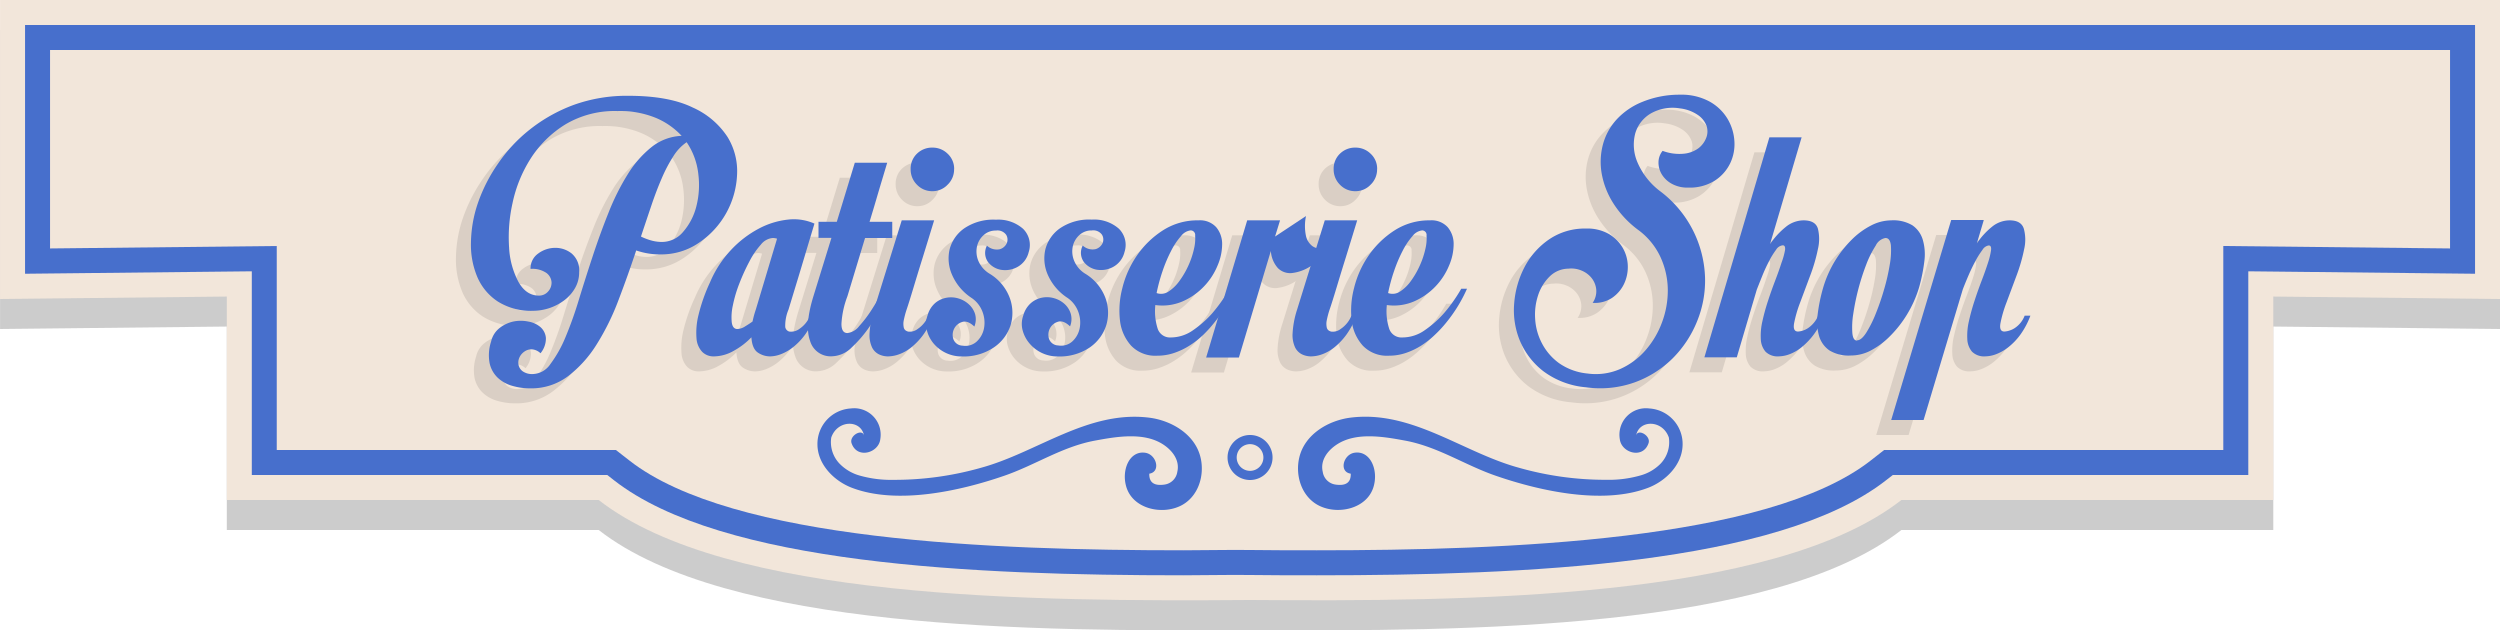 <svg id="Logo" xmlns="http://www.w3.org/2000/svg" viewBox="0 0 500 126.06"><defs><style>.cls-1{opacity:0.2;}.cls-2{fill:#f2e6da;}.cls-3{fill:#476fcc;}.cls-4{fill:none;}.cls-5{opacity:0.1;}</style></defs><title>logo</title><path class="cls-1" d="M748,6H498V65.8l45.35-.49V106h74.38c25.61,20,86.94,20.32,130.27,20,43.33,0.31,104.66,0,130.27-20h74.38V65.31L998,65.8V6H748Z" transform="translate(-497.99 0)"/><path class="cls-2" d="M748,0H498V59.8l45.35-.49V100h74.38c25.61,20,86.94,20.32,130.27,20,43.33,0.31,104.66,0,130.27-20h74.38V59.31L998,59.8V0H748Z" transform="translate(-497.99 0)"/><path class="cls-3" d="M761.37,115.06c-4.59,0-9,0-13.34-.06s-8.82.06-13.41,0.06c-41.67,0-92.26-2.16-113.82-19L619.45,95h-71.1V54.26L503,54.75V5H993V54.75l-45.35-.49V95h-71.1l-1.36,1.06C853.63,112.9,803,115.06,761.37,115.06Z" transform="translate(-497.99 0)"/><path class="cls-2" d="M761.37,110.06c-4.57,0-9,0-13.3-.06s-8.87.06-13.44,0.06c-37.68,0-90.15-1.86-110.74-17.94L621.17,90H553.34V49.2L508,49.69V10H988V49.69l-45.35-.49V90H874.82l-2.71,2.12C851.52,108.2,799,110.06,761.37,110.06Z" transform="translate(-497.99 0)"/><path class="cls-4" d="M696.9,26.93a15.09,15.09,0,0,1,4.23,2.35l-0.26-.34a9.54,9.54,0,0,0-2.55-2.07,11.63,11.63,0,0,0-3-1.17,18.27,18.27,0,0,0-3.3-.48,31.35,31.35,0,0,0-3.36,0q-1.68.09-3.18,0.27a22.67,22.67,0,0,0-3,.53,34.37,34.37,0,0,1,6.11-.5A25.73,25.73,0,0,1,696.9,26.93Z" transform="translate(-497.99 0)"/><path class="cls-3" d="M768.14,94.76q0.07,2.65-3.14,2.14a3,3,0,0,1-2.46-2.53c-0.54-2.28.95-4.24,2.8-5.46,3.87-2.55,9.39-1.58,13.66-.79,6.64,1.23,12,4.94,18.29,7.08,8.74,3,21.31,5.8,30.32,2.36,3.54-1.35,6.83-4.61,6.9-8.58a7.11,7.11,0,0,0-6.69-7.29,5.29,5.29,0,0,0-5.87,6.13c0.3,2.76,4.65,4.07,5.75.81,0.5-1.49-2.16-3-2.5-1.5,0.61-3.26,5.33-3.2,6.56.38a6.22,6.22,0,0,1-1.62,5.19A9,9,0,0,1,826,95.11a23,23,0,0,1-6.78.85,63.37,63.37,0,0,1-17.55-2.44c-11.15-3.06-21.3-11.5-33.52-10-4.44.55-9.17,3.29-10.29,7.93-0.9,3.7.49,8,4,9.71,3.8,1.85,9.39.57,10.78-3.61,1.14-3.42-.54-7.52-3.77-7-2.26.38-3.09,3.82-.78,4.17h0Z" transform="translate(-497.99 0)"/><path class="cls-3" d="M727.85,94.76q-0.07,2.65,3.14,2.14a3,3,0,0,0,2.46-2.53c0.54-2.28-.95-4.24-2.8-5.46-3.87-2.55-9.39-1.58-13.66-.79-6.64,1.23-12,4.94-18.29,7.08-8.74,3-21.31,5.8-30.32,2.36-3.54-1.35-6.83-4.61-6.9-8.58a7.11,7.11,0,0,1,6.69-7.29,5.29,5.29,0,0,1,5.88,6.13c-0.3,2.76-4.65,4.07-5.75.81-0.5-1.49,2.16-3,2.5-1.5-0.61-3.26-5.33-3.2-6.56.38a6.22,6.22,0,0,0,1.63,5.19,9,9,0,0,0,4.08,2.42,23,23,0,0,0,6.78.85,63.37,63.37,0,0,0,17.55-2.44c11.15-3.06,21.3-11.5,33.52-10,4.44,0.55,9.17,3.29,10.29,7.93,0.9,3.7-.49,8-4,9.71-3.8,1.85-9.39.57-10.78-3.61-1.14-3.42.54-7.52,3.77-7,2.26,0.38,3.09,3.82.78,4.17h0Z" transform="translate(-497.99 0)"/><path class="cls-3" d="M748,87a4.5,4.5,0,1,0,4.5,4.5A4.5,4.5,0,0,0,748,87Zm0,7.17a2.67,2.67,0,1,1,2.67-2.67A2.67,2.67,0,0,1,748,94.17Z" transform="translate(-497.99 0)"/><g class="cls-5"><path d="M601.58,77.81a4.4,4.4,0,0,0,3.49-2,24.54,24.54,0,0,0,3-5.33,77.15,77.15,0,0,0,2.7-7.56q1.3-4.25,2.77-8.71t3.17-8.71a47.14,47.14,0,0,1,3.82-7.63,21.1,21.1,0,0,1,4.79-5.47,10.29,10.29,0,0,1,6-2.23,14.91,14.91,0,0,0-5.08-3.56,18.9,18.9,0,0,0-7.74-1.4A19.25,19.25,0,0,0,608,27.92a21.88,21.88,0,0,0-6.91,6.84,26.88,26.88,0,0,0-3.6,8.89,31.26,31.26,0,0,0-.68,8.89,16.41,16.41,0,0,0,1.87,6.84q1.55,2.74,4.07,2.74a2.37,2.37,0,0,0,1.87-.83,2.59,2.59,0,0,0,.68-1.84,2.52,2.52,0,0,0-1-1.84,4.94,4.94,0,0,0-3.2-.83,3.6,3.6,0,0,1,1.51-3.06,5.71,5.71,0,0,1,3.35-1.15,5.22,5.22,0,0,1,3.35,1.12,4.41,4.41,0,0,1,1.51,3.74,6.26,6.26,0,0,1-.79,3.13A8,8,0,0,1,607.92,63a10.52,10.52,0,0,1-6.34,2.16,12.46,12.46,0,0,1-7-1.84,11.06,11.06,0,0,1-4.1-4.86,16.57,16.57,0,0,1-1.3-6.91,25.55,25.55,0,0,1,1.37-7.88,32.35,32.35,0,0,1,4-7.88,30.8,30.8,0,0,1,6.44-6.91A31.85,31.85,0,0,1,609.68,24a31.25,31.25,0,0,1,11-1.84q8.06,0,12.85,2.34a16.15,16.15,0,0,1,6.95,5.87A13.06,13.06,0,0,1,642.4,38a17.3,17.3,0,0,1-7.6,13.54,13.27,13.27,0,0,1-7.67,2.34,14.54,14.54,0,0,1-4.9-.79q-1.66,5-3.53,9.9a49.09,49.09,0,0,1-4.36,8.86,23.86,23.86,0,0,1-5.72,6.37,12.2,12.2,0,0,1-7.56,2.45,12.79,12.79,0,0,1-3.6-.5,7.07,7.07,0,0,1-2.92-1.62,5.71,5.71,0,0,1-1.62-2.88,8.74,8.74,0,0,1,.29-4.36,4.73,4.73,0,0,1,1.69-2.7,6.83,6.83,0,0,1,2.74-1.3,7.38,7.38,0,0,1,3,0,5,5,0,0,1,2.45,1.12,3.24,3.24,0,0,1,1.08,2.16,4.62,4.62,0,0,1-1.08,3.06,2.81,2.81,0,0,0-1.76-.79,2.46,2.46,0,0,0-1.48.47,2.88,2.88,0,0,0-1,1.22A2.45,2.45,0,0,0,598.7,76a2.12,2.12,0,0,0,.83,1.26A3.27,3.27,0,0,0,601.58,77.81Zm30.74-46.37a9.41,9.41,0,0,0-2.66,2.81,29.37,29.37,0,0,0-2.3,4.36q-1.08,2.48-2.09,5.47t-2.09,6.23a12.27,12.27,0,0,0,2.23.83,8,8,0,0,0,1.94.25,5.53,5.53,0,0,0,4.25-2,12.33,12.33,0,0,0,2.63-5,17.2,17.2,0,0,0,.43-6.52A14.07,14.07,0,0,0,632.32,31.44Z" transform="translate(-497.99 0)"/><path d="M657.88,47.72q-1.15,3.82-2.16,7.2-0.86,2.88-1.73,5.72l-1.3,4.28a8.28,8.28,0,0,0-.65,3.49,1.14,1.14,0,0,0,.79.9,2.77,2.77,0,0,0,2.05-.54A5.73,5.73,0,0,0,657,66.15h1a16,16,0,0,1-2,3.78,12.82,12.82,0,0,1-2.41,2.52,9.25,9.25,0,0,1-2.45,1.4,6.31,6.31,0,0,1-2.12.43,4.38,4.38,0,0,1-2.45-.76q-1.15-.76-1.3-3.06a14.64,14.64,0,0,1-3.53,2.7,8.14,8.14,0,0,1-4,1.12,3.19,3.19,0,0,1-2.3-.9,4.38,4.38,0,0,1-1.15-2.74,14.56,14.56,0,0,1,.4-4.64A35,35,0,0,1,637,59.45a21.87,21.87,0,0,1,4.25-6.52,21.2,21.2,0,0,1,5.51-4.21,16.07,16.07,0,0,1,5.83-1.8A10.17,10.17,0,0,1,657.88,47.72ZM645.5,67.3a20,20,0,0,1,.65-2.38l4.25-14.18a2.72,2.72,0,0,0-.86-0.14,3.38,3.38,0,0,0-2.38,1.33,16,16,0,0,0-2.3,3.38,41.15,41.15,0,0,0-2,4.39,25.93,25.93,0,0,0-1.3,4.39,10.78,10.78,0,0,0-.22,3.38q0.18,1.33,1.12,1.33a3,3,0,0,0,1.58-.54Q644.92,67.73,645.5,67.3Z" transform="translate(-497.99 0)"/><path d="M662.35,47.36l3.6-11.81h6.48l-1.08,3.6q-0.5,1.66-1.12,3.78t-1.33,4.43h4.54V50.6H668l-3.53,11.66a18.26,18.26,0,0,0-1.19,5.51q0,1.84,1.19,1.84a3.43,3.43,0,0,0,2.34-1.37,23.87,23.87,0,0,0,2.45-3.2q1.19-1.84,2.16-3.67t1.4-2.77h1.15Q673.29,60.32,672,63a39.88,39.88,0,0,1-3,5.18,24.94,24.94,0,0,1-3.64,4.28,5.84,5.84,0,0,1-4,1.8,4.27,4.27,0,0,1-4.36-3.1q-1.12-3.1.68-8.93l3.6-11.66h-2.59V47.36h3.6Z" transform="translate(-497.99 0)"/><path d="M676.31,64.92a17.86,17.86,0,0,0-.58,2.2,3.43,3.43,0,0,0,0,1.3,1,1,0,0,0,.36.65,1.54,1.54,0,0,0,.54.25,2.54,2.54,0,0,0,1.91-.54,5.74,5.74,0,0,0,2.12-2.63h1a16,16,0,0,1-2,3.78,13.44,13.44,0,0,1-2.38,2.52,8.57,8.57,0,0,1-2.45,1.4,6.77,6.77,0,0,1-2.23.43,4.26,4.26,0,0,1-1.8-.4,3.05,3.05,0,0,1-1.4-1.4,5.87,5.87,0,0,1-.5-2.84,18.51,18.51,0,0,1,.9-4.72l5.54-17.86h6.48q-1.22,4-2.3,7.49-0.94,3-1.84,6T676.31,64.92Zm9.5-28.08a4.22,4.22,0,0,1-1.3,3.1,4.14,4.14,0,0,1-3,1.3,4.19,4.19,0,0,1-3.13-1.3,4.28,4.28,0,0,1-1.26-3.1,4.13,4.13,0,0,1,1.26-3.1,4.32,4.32,0,0,1,3.13-1.22,4.27,4.27,0,0,1,3,1.22A4.08,4.08,0,0,1,685.82,36.84Z" transform="translate(-497.99 0)"/><path d="M692.87,57.72a9.55,9.55,0,0,1,4.07,4.86,8.65,8.65,0,0,1,.18,5.44,8.55,8.55,0,0,1-3.31,4.43,10.74,10.74,0,0,1-6.48,1.84,7.31,7.31,0,0,1-5.65-2.63A6.64,6.64,0,0,1,680.35,69a4.94,4.94,0,0,1,.14-2.88A5.08,5.08,0,0,1,682,63.63a4.83,4.83,0,0,1,2.27-1.08,5.13,5.13,0,0,1,2.41.14,5.26,5.26,0,0,1,2.05,1.15A4.35,4.35,0,0,1,690,65.79a3.85,3.85,0,0,1-.14,2.52q-1.37-1.3-2.48-.9a2.65,2.65,0,0,0-1.58,1.37,2.75,2.75,0,0,0-.14,2.05,2,2,0,0,0,1.84,1.3,3.35,3.35,0,0,0,2.84-.83,4.81,4.81,0,0,0,1.44-2.59,6.06,6.06,0,0,0-.25-3.24,5.8,5.8,0,0,0-2.16-2.84A10.59,10.59,0,0,1,685.42,58a8.08,8.08,0,0,1-.5-5.15,7.42,7.42,0,0,1,2.92-4.18,10.35,10.35,0,0,1,6.34-1.73,7.49,7.49,0,0,1,5.4,1.8,4.53,4.53,0,0,1,1.15,4.68,4.6,4.6,0,0,1-2.3,3,5.08,5.08,0,0,1-3.24.54,4.17,4.17,0,0,1-2.59-1.55,3.12,3.12,0,0,1-.22-3.28,2.89,2.89,0,0,0,2.56.72,2.21,2.21,0,0,0,1.4-1.19,1.85,1.85,0,0,0-.11-1.69,2.13,2.13,0,0,0-2.05-.86,3.54,3.54,0,0,0-2.45.9,4.28,4.28,0,0,0-1.33,2.23,4.89,4.89,0,0,0,.22,2.84A5.49,5.49,0,0,0,692.87,57.72Z" transform="translate(-497.99 0)"/><path d="M712,57.72a9.55,9.55,0,0,1,4.07,4.86,8.65,8.65,0,0,1,.18,5.44A8.55,8.55,0,0,1,713,72.45a10.74,10.74,0,0,1-6.48,1.84,7.31,7.31,0,0,1-5.65-2.63A6.64,6.64,0,0,1,699.5,69a4.94,4.94,0,0,1,.14-2.88,5.08,5.08,0,0,1,1.55-2.52,4.83,4.83,0,0,1,2.27-1.08,5.13,5.13,0,0,1,2.41.14,5.26,5.26,0,0,1,2.05,1.15,4.35,4.35,0,0,1,1.22,1.94,3.85,3.85,0,0,1-.14,2.52q-1.37-1.3-2.48-.9a2.65,2.65,0,0,0-1.58,1.37,2.75,2.75,0,0,0-.14,2.05,2,2,0,0,0,1.84,1.3,3.35,3.35,0,0,0,2.84-.83,4.81,4.81,0,0,0,1.44-2.59,6.06,6.06,0,0,0-.25-3.24,5.8,5.8,0,0,0-2.16-2.84A10.59,10.59,0,0,1,704.57,58a8.08,8.08,0,0,1-.5-5.15A7.42,7.42,0,0,1,707,48.65a10.35,10.35,0,0,1,6.34-1.73,7.49,7.49,0,0,1,5.4,1.8,4.53,4.53,0,0,1,1.15,4.68,4.6,4.6,0,0,1-2.3,3,5.08,5.08,0,0,1-3.24.54,4.17,4.17,0,0,1-2.59-1.55,3.12,3.12,0,0,1-.22-3.28,2.89,2.89,0,0,0,2.56.72,2.21,2.21,0,0,0,1.4-1.19,1.85,1.85,0,0,0-.11-1.69,2.13,2.13,0,0,0-2.05-.86,3.54,3.54,0,0,0-2.45.9,4.28,4.28,0,0,0-1.33,2.23,4.89,4.89,0,0,0,.22,2.84A5.49,5.49,0,0,0,712,57.72Z" transform="translate(-497.99 0)"/><path d="M734.7,47.07a4.36,4.36,0,0,1,3.53,1.37,5.19,5.19,0,0,1,1.19,3.35,10.92,10.92,0,0,1-.9,4.28,13.42,13.42,0,0,1-2.7,4.18,13.18,13.18,0,0,1-4.25,3,10.22,10.22,0,0,1-5.51.76,11.43,11.43,0,0,0,.43,4.61,2.58,2.58,0,0,0,2.66,1.87,7.75,7.75,0,0,0,4.5-1.48,21.08,21.08,0,0,0,3.78-3.35,31.69,31.69,0,0,0,3.46-4.9H742a29.68,29.68,0,0,1-4.1,6.7,24.11,24.11,0,0,1-2.23,2.48A17.55,17.55,0,0,1,733,72.05a14.26,14.26,0,0,1-3.1,1.51,10.43,10.43,0,0,1-3.46.58,6.7,6.7,0,0,1-5.22-2,9,9,0,0,1-2.23-5,17.62,17.62,0,0,1,.47-6.52,19.7,19.7,0,0,1,2.92-6.52,18.27,18.27,0,0,1,5.15-5A12.77,12.77,0,0,1,734.7,47.07Zm-1.51,2a2.85,2.85,0,0,0-2,1.15,14,14,0,0,0-2,3,28.73,28.73,0,0,0-1.69,4,35.3,35.3,0,0,0-1.19,4.39,2.65,2.65,0,0,0,2.41-.32,8.14,8.14,0,0,0,2.2-2.16A17.17,17.17,0,0,0,732.72,56a16.8,16.8,0,0,0,1.08-3.28,8.65,8.65,0,0,0,.22-2.59A0.91,0.91,0,0,0,733.19,49.08Z" transform="translate(-497.99 0)"/><path d="M751,47.07l-1,3.24,6.19-4.1a9.66,9.66,0,0,0,0,4,3.53,3.53,0,0,0,1.26,2,2.9,2.9,0,0,0,2,.5,6.72,6.72,0,0,0,2.23-.61,19.34,19.34,0,0,1-4.46,4.07,8.63,8.63,0,0,1-3.85,1.44,3.47,3.47,0,0,1-2.81-1,5.69,5.69,0,0,1-1.4-3.42L742.77,74.5h-6.55l8.21-27.43H751Z" transform="translate(-497.99 0)"/><path d="M760.91,64.92a17.86,17.86,0,0,0-.58,2.2,3.44,3.44,0,0,0,0,1.3,1,1,0,0,0,.36.65,1.54,1.54,0,0,0,.54.25,2.54,2.54,0,0,0,1.91-.54,5.73,5.73,0,0,0,2.13-2.63h1a16,16,0,0,1-2,3.78,13.44,13.44,0,0,1-2.38,2.52,8.56,8.56,0,0,1-2.45,1.4,6.78,6.78,0,0,1-2.23.43,4.26,4.26,0,0,1-1.8-.4,3.05,3.05,0,0,1-1.4-1.4,5.86,5.86,0,0,1-.5-2.84,18.51,18.51,0,0,1,.9-4.72l5.54-17.86h6.48q-1.22,4-2.3,7.49-0.94,3-1.84,6T760.91,64.92Zm9.5-28.08a4.22,4.22,0,0,1-1.3,3.1,4.14,4.14,0,0,1-3,1.3,4.19,4.19,0,0,1-3.13-1.3,4.28,4.28,0,0,1-1.26-3.1,4.13,4.13,0,0,1,1.26-3.1,4.32,4.32,0,0,1,3.13-1.22,4.27,4.27,0,0,1,3,1.22A4.07,4.07,0,0,1,770.42,36.84Z" transform="translate(-497.99 0)"/><path d="M781,47.07a4.36,4.36,0,0,1,3.53,1.37,5.19,5.19,0,0,1,1.19,3.35,10.92,10.92,0,0,1-.9,4.28,13.44,13.44,0,0,1-2.7,4.18,13.19,13.19,0,0,1-4.25,3,10.22,10.22,0,0,1-5.51.76,11.44,11.44,0,0,0,.43,4.61,2.58,2.58,0,0,0,2.66,1.87A7.75,7.75,0,0,0,780,69a21.11,21.11,0,0,0,3.78-3.35,31.62,31.62,0,0,0,3.46-4.9h1.15a29.68,29.68,0,0,1-4.1,6.7A24,24,0,0,1,782,69.93a17.5,17.5,0,0,1-2.66,2.12,14.26,14.26,0,0,1-3.1,1.51,10.43,10.43,0,0,1-3.46.58,6.7,6.7,0,0,1-5.22-2,9,9,0,0,1-2.23-5,17.64,17.64,0,0,1,.47-6.52,19.68,19.68,0,0,1,2.92-6.52,18.26,18.26,0,0,1,5.15-5A12.77,12.77,0,0,1,781,47.07Zm-1.51,2a2.85,2.85,0,0,0-2,1.15,14,14,0,0,0-2,3,28.73,28.73,0,0,0-1.69,4,35.13,35.13,0,0,0-1.19,4.39,2.65,2.65,0,0,0,2.41-.32,8.13,8.13,0,0,0,2.2-2.16A17.14,17.14,0,0,0,779,56a16.73,16.73,0,0,0,1.08-3.28,8.63,8.63,0,0,0,.22-2.59A0.91,0.91,0,0,0,779.49,49.08Z" transform="translate(-497.99 0)"/><path d="M827.51,33.17a9.43,9.43,0,0,0,4.14.58,5.86,5.86,0,0,0,3-1.08,4.78,4.78,0,0,0,1.58-2.09,3.49,3.49,0,0,0,.07-2.41A4.56,4.56,0,0,0,834.57,26,7.94,7.94,0,0,0,831,24.68a8.86,8.86,0,0,0-5.83,1,6.82,6.82,0,0,0-3.13,4,8.92,8.92,0,0,0,.4,5.69,14.28,14.28,0,0,0,4.75,6A22.5,22.5,0,0,1,836,58.55a21.56,21.56,0,0,1-1.62,8.78,22.16,22.16,0,0,1-4.86,7.34,20.88,20.88,0,0,1-7.56,4.79,20.45,20.45,0,0,1-9.76,1,16.64,16.64,0,0,1-8.57-3.24,15.1,15.1,0,0,1-4.68-6.12,16,16,0,0,1-1.12-7.45,18.74,18.74,0,0,1,2.09-7.27,15.22,15.22,0,0,1,4.9-5.51,12.67,12.67,0,0,1,7.38-2.16,8.62,8.62,0,0,1,4.61,1.12,7.76,7.76,0,0,1,2.74,2.77,7.49,7.49,0,0,1,1,3.6,7.9,7.9,0,0,1-.76,3.6,7.11,7.11,0,0,1-2.38,2.77,6.23,6.23,0,0,1-3.89,1,4.09,4.09,0,0,0,.72-2.66,4.42,4.42,0,0,0-.9-2.27,5,5,0,0,0-2-1.51,5.22,5.22,0,0,0-2.66-.4,5.42,5.42,0,0,0-3.74,1.55A9.24,9.24,0,0,0,802.63,62a12.33,12.33,0,0,0-.61,4.75,12,12,0,0,0,1.33,4.86,11.42,11.42,0,0,0,3.42,4,11.84,11.84,0,0,0,5.69,2.09,12.16,12.16,0,0,0,6.48-.86,14.55,14.55,0,0,0,5.11-3.74,17.79,17.79,0,0,0,3.35-5.65,18.13,18.13,0,0,0,1.15-6.55,16,16,0,0,0-1.48-6.52,14.07,14.07,0,0,0-4.54-5.47,19.85,19.85,0,0,1-4.9-5.29,16.4,16.4,0,0,1-2.3-5.9,13.61,13.61,0,0,1,.25-5.83,12,12,0,0,1,2.74-5,14.18,14.18,0,0,1,5.18-3.53A19.51,19.51,0,0,1,831,21.94a11.7,11.7,0,0,1,5.9,1.37,9.61,9.61,0,0,1,3.6,3.46,9.91,9.91,0,0,1,1.37,4.46,8.87,8.87,0,0,1-.86,4.46,8.54,8.54,0,0,1-3.1,3.46,9.4,9.4,0,0,1-5.26,1.37,6.45,6.45,0,0,1-3.35-.79,5.3,5.3,0,0,1-2-1.94,4.57,4.57,0,0,1-.61-2.41A3.68,3.68,0,0,1,827.51,33.17Z" transform="translate(-497.99 0)"/><path d="M855.3,30.51L849,51.82a15.5,15.5,0,0,1,3.13-3.42,5.67,5.67,0,0,1,3.56-1.33q2.38,0,2.88,1.66a8.66,8.66,0,0,1,0,4.1A34,34,0,0,1,857,58.19l-2,5.36a24.47,24.47,0,0,0-1.19,4.1q-0.29,1.66.79,1.66a4.19,4.19,0,0,0,1.94-.65,5.7,5.7,0,0,0,2.09-2.52h1.15a15.13,15.13,0,0,1-2.05,3.78,14.35,14.35,0,0,1-2.41,2.52,8.73,8.73,0,0,1-2.41,1.4,6.31,6.31,0,0,1-2.12.43,3.44,3.44,0,0,1-2.7-.94,4.1,4.1,0,0,1-.94-2.52,12.77,12.77,0,0,1,.32-3.56,41.41,41.41,0,0,1,1.12-4.07q0.68-2.09,1.44-4.07t1.26-3.56A14.25,14.25,0,0,0,852,53c0.07-.62-0.08-0.94-0.47-0.94a1.83,1.83,0,0,0-1.33.9,16.35,16.35,0,0,0-1.4,2.27,31.6,31.6,0,0,0-1.33,2.88q-0.61,1.51-1.12,2.81l-4,13.54h-6.48l13-44h6.48Z" transform="translate(-497.99 0)"/><path d="M873.23,47.07a7.42,7.42,0,0,1,4.25,1A5.34,5.34,0,0,1,879.56,51a10.43,10.43,0,0,1,.29,4.32,34,34,0,0,1-1.08,5.29,23.33,23.33,0,0,1-2.38,5.29A22.92,22.92,0,0,1,873,70.22a15.65,15.65,0,0,1-3.85,2.88,8.56,8.56,0,0,1-4,1,7.41,7.41,0,0,1-4.25-1,5.33,5.33,0,0,1-2.09-2.88,10.43,10.43,0,0,1-.29-4.32,33.91,33.91,0,0,1,1.08-5.29A22.54,22.54,0,0,1,865.27,51a15.41,15.41,0,0,1,3.89-2.88A8.93,8.93,0,0,1,873.23,47.07Zm-6.84,24q0.86,0,1.84-1.51a23.39,23.39,0,0,0,1.91-3.82,49.78,49.78,0,0,0,1.69-4.93,40.55,40.55,0,0,0,1.12-4.93,15.87,15.87,0,0,0,.22-3.82Q873,50.6,872.08,50.6a2.69,2.69,0,0,0-1.94,1.51,20.08,20.08,0,0,0-1.91,3.82,46.78,46.78,0,0,0-2.59,9.86,16.79,16.79,0,0,0-.18,3.82Q865.6,71.12,866.39,71.12Z" transform="translate(-497.99 0)"/><path d="M891.73,47.07l-1.37,4.61a14.9,14.9,0,0,1,3.06-3.35,5.58,5.58,0,0,1,3.49-1.26q2.3,0,2.84,1.66a8.3,8.3,0,0,1,.07,4.1,34,34,0,0,1-1.55,5.36l-2,5.36a24.47,24.47,0,0,0-1.19,4.1q-0.29,1.66.79,1.66a4.39,4.39,0,0,0,2-.65,5.21,5.21,0,0,0,2.05-2.52h1.15a16,16,0,0,1-2,3.78,12.83,12.83,0,0,1-2.41,2.52,9.25,9.25,0,0,1-2.45,1.4,6.31,6.31,0,0,1-2.12.43,3.44,3.44,0,0,1-2.7-.94,4.11,4.11,0,0,1-.94-2.52,12.77,12.77,0,0,1,.32-3.56,41.67,41.67,0,0,1,1.12-4.07q0.68-2.09,1.44-4.07t1.26-3.56a14.25,14.25,0,0,0,.61-2.52c0.07-.62-0.08-0.94-0.47-0.94a1.81,1.81,0,0,0-1.26.9,17.26,17.26,0,0,0-1.4,2.23q-0.72,1.33-1.37,2.84t-1.15,2.81L879.71,87h-6.48l12-40h6.48Z" transform="translate(-497.99 0)"/></g><path class="cls-3" d="M604.58,74.81a4.4,4.4,0,0,0,3.49-2,24.54,24.54,0,0,0,3-5.33,77.15,77.15,0,0,0,2.7-7.56q1.3-4.25,2.77-8.71t3.17-8.71a47.14,47.14,0,0,1,3.82-7.63,21.1,21.1,0,0,1,4.79-5.47,10.29,10.29,0,0,1,6-2.23,14.91,14.91,0,0,0-5.08-3.56,18.9,18.9,0,0,0-7.74-1.4A19.25,19.25,0,0,0,611,24.92a21.88,21.88,0,0,0-6.91,6.84,26.88,26.88,0,0,0-3.6,8.89,31.26,31.26,0,0,0-.68,8.89,16.41,16.41,0,0,0,1.87,6.84q1.55,2.74,4.07,2.74a2.37,2.37,0,0,0,1.87-.83,2.59,2.59,0,0,0,.68-1.84,2.52,2.52,0,0,0-1-1.84,4.94,4.94,0,0,0-3.2-.83,3.6,3.6,0,0,1,1.51-3.06,5.71,5.71,0,0,1,3.35-1.15,5.22,5.22,0,0,1,3.35,1.12,4.41,4.41,0,0,1,1.51,3.74,6.26,6.26,0,0,1-.79,3.13A8,8,0,0,1,610.92,60a10.52,10.52,0,0,1-6.34,2.16,12.46,12.46,0,0,1-7-1.84,11.06,11.06,0,0,1-4.1-4.86,16.57,16.57,0,0,1-1.3-6.91,25.55,25.55,0,0,1,1.37-7.88,32.35,32.35,0,0,1,4-7.88,30.8,30.8,0,0,1,6.44-6.91A31.85,31.85,0,0,1,612.68,21a31.25,31.25,0,0,1,11-1.84q8.06,0,12.85,2.34a16.15,16.15,0,0,1,6.95,5.87A13.06,13.06,0,0,1,645.4,35a17.3,17.3,0,0,1-7.6,13.54,13.27,13.27,0,0,1-7.67,2.34,14.54,14.54,0,0,1-4.9-.79q-1.66,5-3.53,9.9a49.09,49.09,0,0,1-4.36,8.86,23.86,23.86,0,0,1-5.72,6.37,12.2,12.2,0,0,1-7.56,2.45,12.79,12.79,0,0,1-3.6-.5,7.07,7.07,0,0,1-2.92-1.62,5.71,5.71,0,0,1-1.62-2.88,8.74,8.74,0,0,1,.29-4.36,4.73,4.73,0,0,1,1.69-2.7,6.83,6.83,0,0,1,2.74-1.3,7.38,7.38,0,0,1,3,0,5,5,0,0,1,2.45,1.12,3.24,3.24,0,0,1,1.08,2.16,4.62,4.62,0,0,1-1.08,3.06,2.81,2.81,0,0,0-1.76-.79,2.46,2.46,0,0,0-1.48.47,2.88,2.88,0,0,0-1,1.22A2.45,2.45,0,0,0,601.7,73a2.12,2.12,0,0,0,.83,1.26A3.27,3.27,0,0,0,604.58,74.81Zm30.74-46.37a9.41,9.41,0,0,0-2.66,2.81,29.37,29.37,0,0,0-2.3,4.36q-1.08,2.48-2.09,5.47t-2.09,6.23a12.27,12.27,0,0,0,2.23.83,8,8,0,0,0,1.94.25,5.53,5.53,0,0,0,4.25-2,12.33,12.33,0,0,0,2.63-5,17.2,17.2,0,0,0,.43-6.52A14.07,14.07,0,0,0,635.32,28.44Z" transform="translate(-497.99 0)"/><path class="cls-3" d="M660.88,44.72q-1.15,3.82-2.16,7.2-0.86,2.88-1.73,5.72l-1.3,4.28a8.28,8.28,0,0,0-.65,3.49,1.14,1.14,0,0,0,.79.9,2.77,2.77,0,0,0,2.05-.54A5.73,5.73,0,0,0,660,63.15h1a16,16,0,0,1-2,3.78,12.82,12.82,0,0,1-2.41,2.52,9.25,9.25,0,0,1-2.45,1.4,6.31,6.31,0,0,1-2.12.43,4.38,4.38,0,0,1-2.45-.76q-1.15-.76-1.3-3.06a14.64,14.64,0,0,1-3.53,2.7,8.14,8.14,0,0,1-4,1.12,3.19,3.19,0,0,1-2.3-.9,4.38,4.38,0,0,1-1.15-2.74,14.56,14.56,0,0,1,.4-4.64A35,35,0,0,1,640,56.45a21.87,21.87,0,0,1,4.25-6.52,21.2,21.2,0,0,1,5.51-4.21,16.07,16.07,0,0,1,5.83-1.8A10.17,10.17,0,0,1,660.88,44.72ZM648.5,64.3a20,20,0,0,1,.65-2.38l4.25-14.18a2.72,2.72,0,0,0-.86-0.14,3.38,3.38,0,0,0-2.38,1.33,16,16,0,0,0-2.3,3.38,41.15,41.15,0,0,0-2,4.39,25.93,25.93,0,0,0-1.3,4.39,10.78,10.78,0,0,0-.22,3.38q0.18,1.33,1.12,1.33a3,3,0,0,0,1.58-.54Q647.92,64.73,648.5,64.3Z" transform="translate(-497.99 0)"/><path class="cls-3" d="M665.35,44.36l3.6-11.81h6.48l-1.08,3.6q-0.5,1.66-1.12,3.78t-1.33,4.43h4.54V47.6H671l-3.53,11.66a18.26,18.26,0,0,0-1.19,5.51q0,1.84,1.19,1.84a3.43,3.43,0,0,0,2.34-1.37,23.87,23.87,0,0,0,2.45-3.2q1.19-1.84,2.16-3.67t1.4-2.77h1.15Q676.29,57.32,675,60a39.88,39.88,0,0,1-3,5.18,24.94,24.94,0,0,1-3.64,4.28,5.84,5.84,0,0,1-4,1.8,4.27,4.27,0,0,1-4.36-3.1q-1.12-3.1.68-8.93l3.6-11.66h-2.59V44.36h3.6Z" transform="translate(-497.99 0)"/><path class="cls-3" d="M679.31,61.92a17.86,17.86,0,0,0-.58,2.2,3.43,3.43,0,0,0,0,1.3,1,1,0,0,0,.36.65,1.54,1.54,0,0,0,.54.25,2.54,2.54,0,0,0,1.91-.54,5.74,5.74,0,0,0,2.12-2.63h1a16,16,0,0,1-2,3.78,13.44,13.44,0,0,1-2.38,2.52,8.57,8.57,0,0,1-2.45,1.4,6.77,6.77,0,0,1-2.23.43,4.26,4.26,0,0,1-1.8-.4,3.05,3.05,0,0,1-1.4-1.4,5.87,5.87,0,0,1-.5-2.84,18.51,18.51,0,0,1,.9-4.72l5.54-17.86h6.48q-1.22,4-2.3,7.49-0.94,3-1.84,6T679.31,61.92Zm9.5-28.08a4.22,4.22,0,0,1-1.3,3.1,4.14,4.14,0,0,1-3,1.3,4.19,4.19,0,0,1-3.13-1.3,4.28,4.28,0,0,1-1.26-3.1,4.13,4.13,0,0,1,1.26-3.1,4.32,4.32,0,0,1,3.13-1.22,4.27,4.27,0,0,1,3,1.22A4.08,4.08,0,0,1,688.82,33.84Z" transform="translate(-497.99 0)"/><path class="cls-3" d="M695.87,54.72a9.55,9.55,0,0,1,4.07,4.86,8.65,8.65,0,0,1,.18,5.44,8.55,8.55,0,0,1-3.31,4.43,10.74,10.74,0,0,1-6.48,1.84,7.31,7.31,0,0,1-5.65-2.63A6.64,6.64,0,0,1,683.35,66a4.94,4.94,0,0,1,.14-2.88A5.08,5.08,0,0,1,685,60.63a4.83,4.83,0,0,1,2.27-1.08,5.13,5.13,0,0,1,2.41.14,5.26,5.26,0,0,1,2.05,1.15A4.35,4.35,0,0,1,693,62.79a3.85,3.85,0,0,1-.14,2.52q-1.37-1.3-2.48-.9a2.65,2.65,0,0,0-1.58,1.37,2.75,2.75,0,0,0-.14,2.05,2,2,0,0,0,1.84,1.3,3.35,3.35,0,0,0,2.84-.83,4.81,4.81,0,0,0,1.44-2.59,6.06,6.06,0,0,0-.25-3.24,5.8,5.8,0,0,0-2.16-2.84A10.59,10.59,0,0,1,688.42,55a8.08,8.08,0,0,1-.5-5.15,7.42,7.42,0,0,1,2.92-4.18,10.35,10.35,0,0,1,6.34-1.73,7.49,7.49,0,0,1,5.4,1.8,4.53,4.53,0,0,1,1.15,4.68,4.6,4.6,0,0,1-2.3,3,5.08,5.08,0,0,1-3.24.54,4.17,4.17,0,0,1-2.59-1.55,3.12,3.12,0,0,1-.22-3.28,2.89,2.89,0,0,0,2.56.72,2.21,2.21,0,0,0,1.4-1.19,1.85,1.85,0,0,0-.11-1.69,2.13,2.13,0,0,0-2.05-.86,3.54,3.54,0,0,0-2.45.9,4.28,4.28,0,0,0-1.33,2.23,4.89,4.89,0,0,0,.22,2.84A5.49,5.49,0,0,0,695.87,54.72Z" transform="translate(-497.99 0)"/><path class="cls-3" d="M715,54.72a9.55,9.55,0,0,1,4.07,4.86,8.65,8.65,0,0,1,.18,5.44A8.55,8.55,0,0,1,716,69.45a10.74,10.74,0,0,1-6.48,1.84,7.31,7.31,0,0,1-5.65-2.63A6.64,6.64,0,0,1,702.5,66a4.94,4.94,0,0,1,.14-2.88,5.08,5.08,0,0,1,1.55-2.52,4.83,4.83,0,0,1,2.27-1.08,5.13,5.13,0,0,1,2.41.14,5.26,5.26,0,0,1,2.05,1.15,4.35,4.35,0,0,1,1.22,1.94,3.85,3.85,0,0,1-.14,2.52q-1.37-1.3-2.48-.9a2.65,2.65,0,0,0-1.58,1.37,2.75,2.75,0,0,0-.14,2.05,2,2,0,0,0,1.84,1.3,3.35,3.35,0,0,0,2.84-.83,4.81,4.81,0,0,0,1.44-2.59,6.06,6.06,0,0,0-.25-3.24,5.8,5.8,0,0,0-2.16-2.84A10.59,10.59,0,0,1,707.57,55a8.08,8.08,0,0,1-.5-5.15A7.42,7.42,0,0,1,710,45.65a10.35,10.35,0,0,1,6.34-1.73,7.49,7.49,0,0,1,5.4,1.8,4.53,4.53,0,0,1,1.15,4.68,4.6,4.6,0,0,1-2.3,3,5.08,5.08,0,0,1-3.24.54,4.17,4.17,0,0,1-2.59-1.55,3.12,3.12,0,0,1-.22-3.28,2.89,2.89,0,0,0,2.56.72,2.21,2.21,0,0,0,1.4-1.19,1.85,1.85,0,0,0-.11-1.69,2.13,2.13,0,0,0-2.05-.86,3.54,3.54,0,0,0-2.45.9,4.28,4.28,0,0,0-1.33,2.23,4.89,4.89,0,0,0,.22,2.84A5.49,5.49,0,0,0,715,54.72Z" transform="translate(-497.99 0)"/><path class="cls-3" d="M737.7,44.07a4.36,4.36,0,0,1,3.53,1.37,5.19,5.19,0,0,1,1.19,3.35,10.92,10.92,0,0,1-.9,4.28,13.42,13.42,0,0,1-2.7,4.18,13.18,13.18,0,0,1-4.25,3,10.22,10.22,0,0,1-5.51.76,11.43,11.43,0,0,0,.43,4.61,2.58,2.58,0,0,0,2.66,1.87,7.75,7.75,0,0,0,4.5-1.48,21.08,21.08,0,0,0,3.78-3.35,31.69,31.69,0,0,0,3.46-4.9H745a29.68,29.68,0,0,1-4.1,6.7,24.11,24.11,0,0,1-2.23,2.48A17.55,17.55,0,0,1,736,69.05a14.26,14.26,0,0,1-3.1,1.51,10.43,10.43,0,0,1-3.46.58,6.7,6.7,0,0,1-5.22-2,9,9,0,0,1-2.23-5,17.62,17.62,0,0,1,.47-6.52,19.7,19.7,0,0,1,2.92-6.52,18.27,18.27,0,0,1,5.15-5A12.77,12.77,0,0,1,737.7,44.07Zm-1.51,2a2.85,2.85,0,0,0-2,1.15,14,14,0,0,0-2,3,28.73,28.73,0,0,0-1.69,4,35.3,35.3,0,0,0-1.19,4.39,2.65,2.65,0,0,0,2.41-.32,8.14,8.14,0,0,0,2.2-2.16A17.17,17.17,0,0,0,735.72,53a16.8,16.8,0,0,0,1.08-3.28,8.65,8.65,0,0,0,.22-2.59A0.91,0.91,0,0,0,736.19,46.08Z" transform="translate(-497.99 0)"/><path class="cls-3" d="M754,44.07l-1,3.24,6.19-4.1a9.66,9.66,0,0,0,0,4,3.53,3.53,0,0,0,1.26,2,2.9,2.9,0,0,0,2,.5,6.72,6.72,0,0,0,2.23-.61,19.34,19.34,0,0,1-4.46,4.07,8.63,8.63,0,0,1-3.85,1.44,3.47,3.47,0,0,1-2.81-1,5.69,5.69,0,0,1-1.4-3.42L745.77,71.5h-6.55l8.21-27.43H754Z" transform="translate(-497.99 0)"/><path class="cls-3" d="M763.91,61.92a17.86,17.86,0,0,0-.58,2.2,3.44,3.44,0,0,0,0,1.3,1,1,0,0,0,.36.65,1.54,1.54,0,0,0,.54.25,2.54,2.54,0,0,0,1.91-.54,5.73,5.73,0,0,0,2.13-2.63h1a16,16,0,0,1-2,3.78,13.44,13.44,0,0,1-2.38,2.52,8.56,8.56,0,0,1-2.45,1.4,6.78,6.78,0,0,1-2.23.43,4.26,4.26,0,0,1-1.8-.4,3.05,3.05,0,0,1-1.4-1.4,5.86,5.86,0,0,1-.5-2.84,18.51,18.51,0,0,1,.9-4.72l5.54-17.86h6.48q-1.22,4-2.3,7.49-0.94,3-1.84,6T763.91,61.92Zm9.5-28.08a4.22,4.22,0,0,1-1.3,3.1,4.14,4.14,0,0,1-3,1.3,4.19,4.19,0,0,1-3.13-1.3,4.28,4.28,0,0,1-1.26-3.1,4.13,4.13,0,0,1,1.26-3.1,4.32,4.32,0,0,1,3.13-1.22,4.27,4.27,0,0,1,3,1.22A4.07,4.07,0,0,1,773.42,33.84Z" transform="translate(-497.99 0)"/><path class="cls-3" d="M784,44.07a4.36,4.36,0,0,1,3.53,1.37,5.19,5.19,0,0,1,1.19,3.35,10.92,10.92,0,0,1-.9,4.28,13.44,13.44,0,0,1-2.7,4.18,13.19,13.19,0,0,1-4.25,3,10.22,10.22,0,0,1-5.51.76,11.44,11.44,0,0,0,.43,4.61,2.58,2.58,0,0,0,2.66,1.87A7.75,7.75,0,0,0,783,66a21.11,21.11,0,0,0,3.78-3.35,31.62,31.62,0,0,0,3.46-4.9h1.15a29.68,29.68,0,0,1-4.1,6.7A24,24,0,0,1,785,66.93a17.5,17.5,0,0,1-2.66,2.12,14.26,14.26,0,0,1-3.1,1.51,10.43,10.43,0,0,1-3.46.58,6.7,6.7,0,0,1-5.22-2,9,9,0,0,1-2.23-5,17.64,17.64,0,0,1,.47-6.52,19.68,19.68,0,0,1,2.92-6.52,18.26,18.26,0,0,1,5.15-5A12.77,12.77,0,0,1,784,44.07Zm-1.51,2a2.85,2.85,0,0,0-2,1.15,14,14,0,0,0-2,3,28.73,28.73,0,0,0-1.69,4,35.13,35.13,0,0,0-1.19,4.39,2.65,2.65,0,0,0,2.41-.32,8.13,8.13,0,0,0,2.2-2.16A17.14,17.14,0,0,0,782,53a16.73,16.73,0,0,0,1.08-3.28,8.63,8.63,0,0,0,.22-2.59A0.91,0.91,0,0,0,782.49,46.08Z" transform="translate(-497.99 0)"/><path class="cls-3" d="M830.51,30.17a9.43,9.43,0,0,0,4.14.58,5.86,5.86,0,0,0,3-1.08,4.78,4.78,0,0,0,1.58-2.09,3.49,3.49,0,0,0,.07-2.41A4.56,4.56,0,0,0,837.57,23,7.94,7.94,0,0,0,834,21.68a8.86,8.86,0,0,0-5.83,1,6.82,6.82,0,0,0-3.13,4,8.92,8.92,0,0,0,.4,5.69,14.28,14.28,0,0,0,4.75,6A22.5,22.5,0,0,1,839,55.55a21.56,21.56,0,0,1-1.62,8.78,22.16,22.16,0,0,1-4.86,7.34,20.88,20.88,0,0,1-7.56,4.79,20.45,20.45,0,0,1-9.76,1,16.64,16.64,0,0,1-8.57-3.24,15.1,15.1,0,0,1-4.68-6.12,16,16,0,0,1-1.12-7.45,18.74,18.74,0,0,1,2.09-7.27,15.22,15.22,0,0,1,4.9-5.51,12.67,12.67,0,0,1,7.38-2.16,8.62,8.62,0,0,1,4.61,1.12,7.76,7.76,0,0,1,2.74,2.77,7.49,7.49,0,0,1,1,3.6,7.9,7.9,0,0,1-.76,3.6,7.11,7.11,0,0,1-2.38,2.77,6.23,6.23,0,0,1-3.89,1,4.09,4.09,0,0,0,.72-2.66,4.42,4.42,0,0,0-.9-2.27,5,5,0,0,0-2-1.51,5.22,5.22,0,0,0-2.66-.4,5.42,5.42,0,0,0-3.74,1.55A9.24,9.24,0,0,0,805.63,59a12.33,12.33,0,0,0-.61,4.75,12,12,0,0,0,1.33,4.86,11.42,11.42,0,0,0,3.42,4,11.84,11.84,0,0,0,5.69,2.09,12.16,12.16,0,0,0,6.48-.86,14.55,14.55,0,0,0,5.11-3.74,17.79,17.79,0,0,0,3.35-5.65,18.13,18.13,0,0,0,1.15-6.55,16,16,0,0,0-1.48-6.52,14.07,14.07,0,0,0-4.54-5.47,19.85,19.85,0,0,1-4.9-5.29,16.4,16.4,0,0,1-2.3-5.9,13.61,13.61,0,0,1,.25-5.83,12,12,0,0,1,2.74-5,14.18,14.18,0,0,1,5.18-3.53A19.51,19.51,0,0,1,834,18.94a11.7,11.7,0,0,1,5.9,1.37,9.61,9.61,0,0,1,3.6,3.46,9.91,9.91,0,0,1,1.37,4.46,8.87,8.87,0,0,1-.86,4.46,8.54,8.54,0,0,1-3.1,3.46,9.4,9.4,0,0,1-5.26,1.37,6.45,6.45,0,0,1-3.35-.79,5.3,5.3,0,0,1-2-1.94,4.57,4.57,0,0,1-.61-2.41A3.68,3.68,0,0,1,830.51,30.17Z" transform="translate(-497.99 0)"/><path class="cls-3" d="M858.3,27.51L852,48.82a15.5,15.5,0,0,1,3.13-3.42,5.67,5.67,0,0,1,3.56-1.33q2.38,0,2.88,1.66a8.66,8.66,0,0,1,0,4.1A34,34,0,0,1,860,55.19l-2,5.36a24.47,24.47,0,0,0-1.19,4.1q-0.29,1.66.79,1.66a4.19,4.19,0,0,0,1.94-.65,5.7,5.7,0,0,0,2.09-2.52h1.15a15.13,15.13,0,0,1-2.05,3.78,14.35,14.35,0,0,1-2.41,2.52,8.73,8.73,0,0,1-2.41,1.4,6.31,6.31,0,0,1-2.12.43,3.44,3.44,0,0,1-2.7-.94,4.1,4.1,0,0,1-.94-2.52,12.77,12.77,0,0,1,.32-3.56,41.41,41.41,0,0,1,1.12-4.07q0.68-2.09,1.44-4.07t1.26-3.56A14.25,14.25,0,0,0,855,50c0.07-.62-0.08-0.94-0.47-0.94a1.83,1.83,0,0,0-1.33.9,16.35,16.35,0,0,0-1.4,2.27,31.6,31.6,0,0,0-1.33,2.88q-0.61,1.51-1.12,2.81l-4,13.54h-6.48l13-44h6.48Z" transform="translate(-497.99 0)"/><path class="cls-3" d="M876.23,44.07a7.42,7.42,0,0,1,4.25,1A5.34,5.34,0,0,1,882.56,48a10.43,10.43,0,0,1,.29,4.32,34,34,0,0,1-1.08,5.29,23.33,23.33,0,0,1-2.38,5.29A22.92,22.92,0,0,1,876,67.22a15.65,15.65,0,0,1-3.85,2.88,8.56,8.56,0,0,1-4,1,7.41,7.41,0,0,1-4.25-1,5.33,5.33,0,0,1-2.09-2.88,10.43,10.43,0,0,1-.29-4.32,33.91,33.91,0,0,1,1.08-5.29A22.54,22.54,0,0,1,868.27,48a15.41,15.41,0,0,1,3.89-2.88A8.93,8.93,0,0,1,876.23,44.07Zm-6.84,24q0.86,0,1.84-1.51a23.39,23.39,0,0,0,1.91-3.82,49.78,49.78,0,0,0,1.69-4.93,40.55,40.55,0,0,0,1.12-4.93,15.87,15.87,0,0,0,.22-3.82Q876,47.6,875.08,47.6a2.69,2.69,0,0,0-1.94,1.51,20.08,20.08,0,0,0-1.91,3.82,46.78,46.78,0,0,0-2.59,9.86,16.79,16.79,0,0,0-.18,3.82Q868.6,68.12,869.39,68.12Z" transform="translate(-497.99 0)"/><path class="cls-3" d="M894.73,44.07l-1.37,4.61a14.9,14.9,0,0,1,3.06-3.35,5.58,5.58,0,0,1,3.49-1.26q2.3,0,2.84,1.66a8.3,8.3,0,0,1,.07,4.1,34,34,0,0,1-1.55,5.36l-2,5.36a24.47,24.47,0,0,0-1.19,4.1q-0.29,1.66.79,1.66a4.39,4.39,0,0,0,2-.65,5.21,5.21,0,0,0,2.05-2.52h1.15a16,16,0,0,1-2,3.78,12.83,12.83,0,0,1-2.41,2.52,9.25,9.25,0,0,1-2.45,1.4,6.31,6.31,0,0,1-2.12.43,3.44,3.44,0,0,1-2.7-.94,4.11,4.11,0,0,1-.94-2.52,12.77,12.77,0,0,1,.32-3.56,41.67,41.67,0,0,1,1.12-4.07q0.68-2.09,1.44-4.07t1.26-3.56a14.25,14.25,0,0,0,.61-2.52c0.07-.62-0.08-0.94-0.47-0.94a1.81,1.81,0,0,0-1.26.9,17.26,17.26,0,0,0-1.4,2.23q-0.72,1.33-1.37,2.84t-1.15,2.81L882.71,84h-6.48l12-40h6.48Z" transform="translate(-497.99 0)"/></svg>